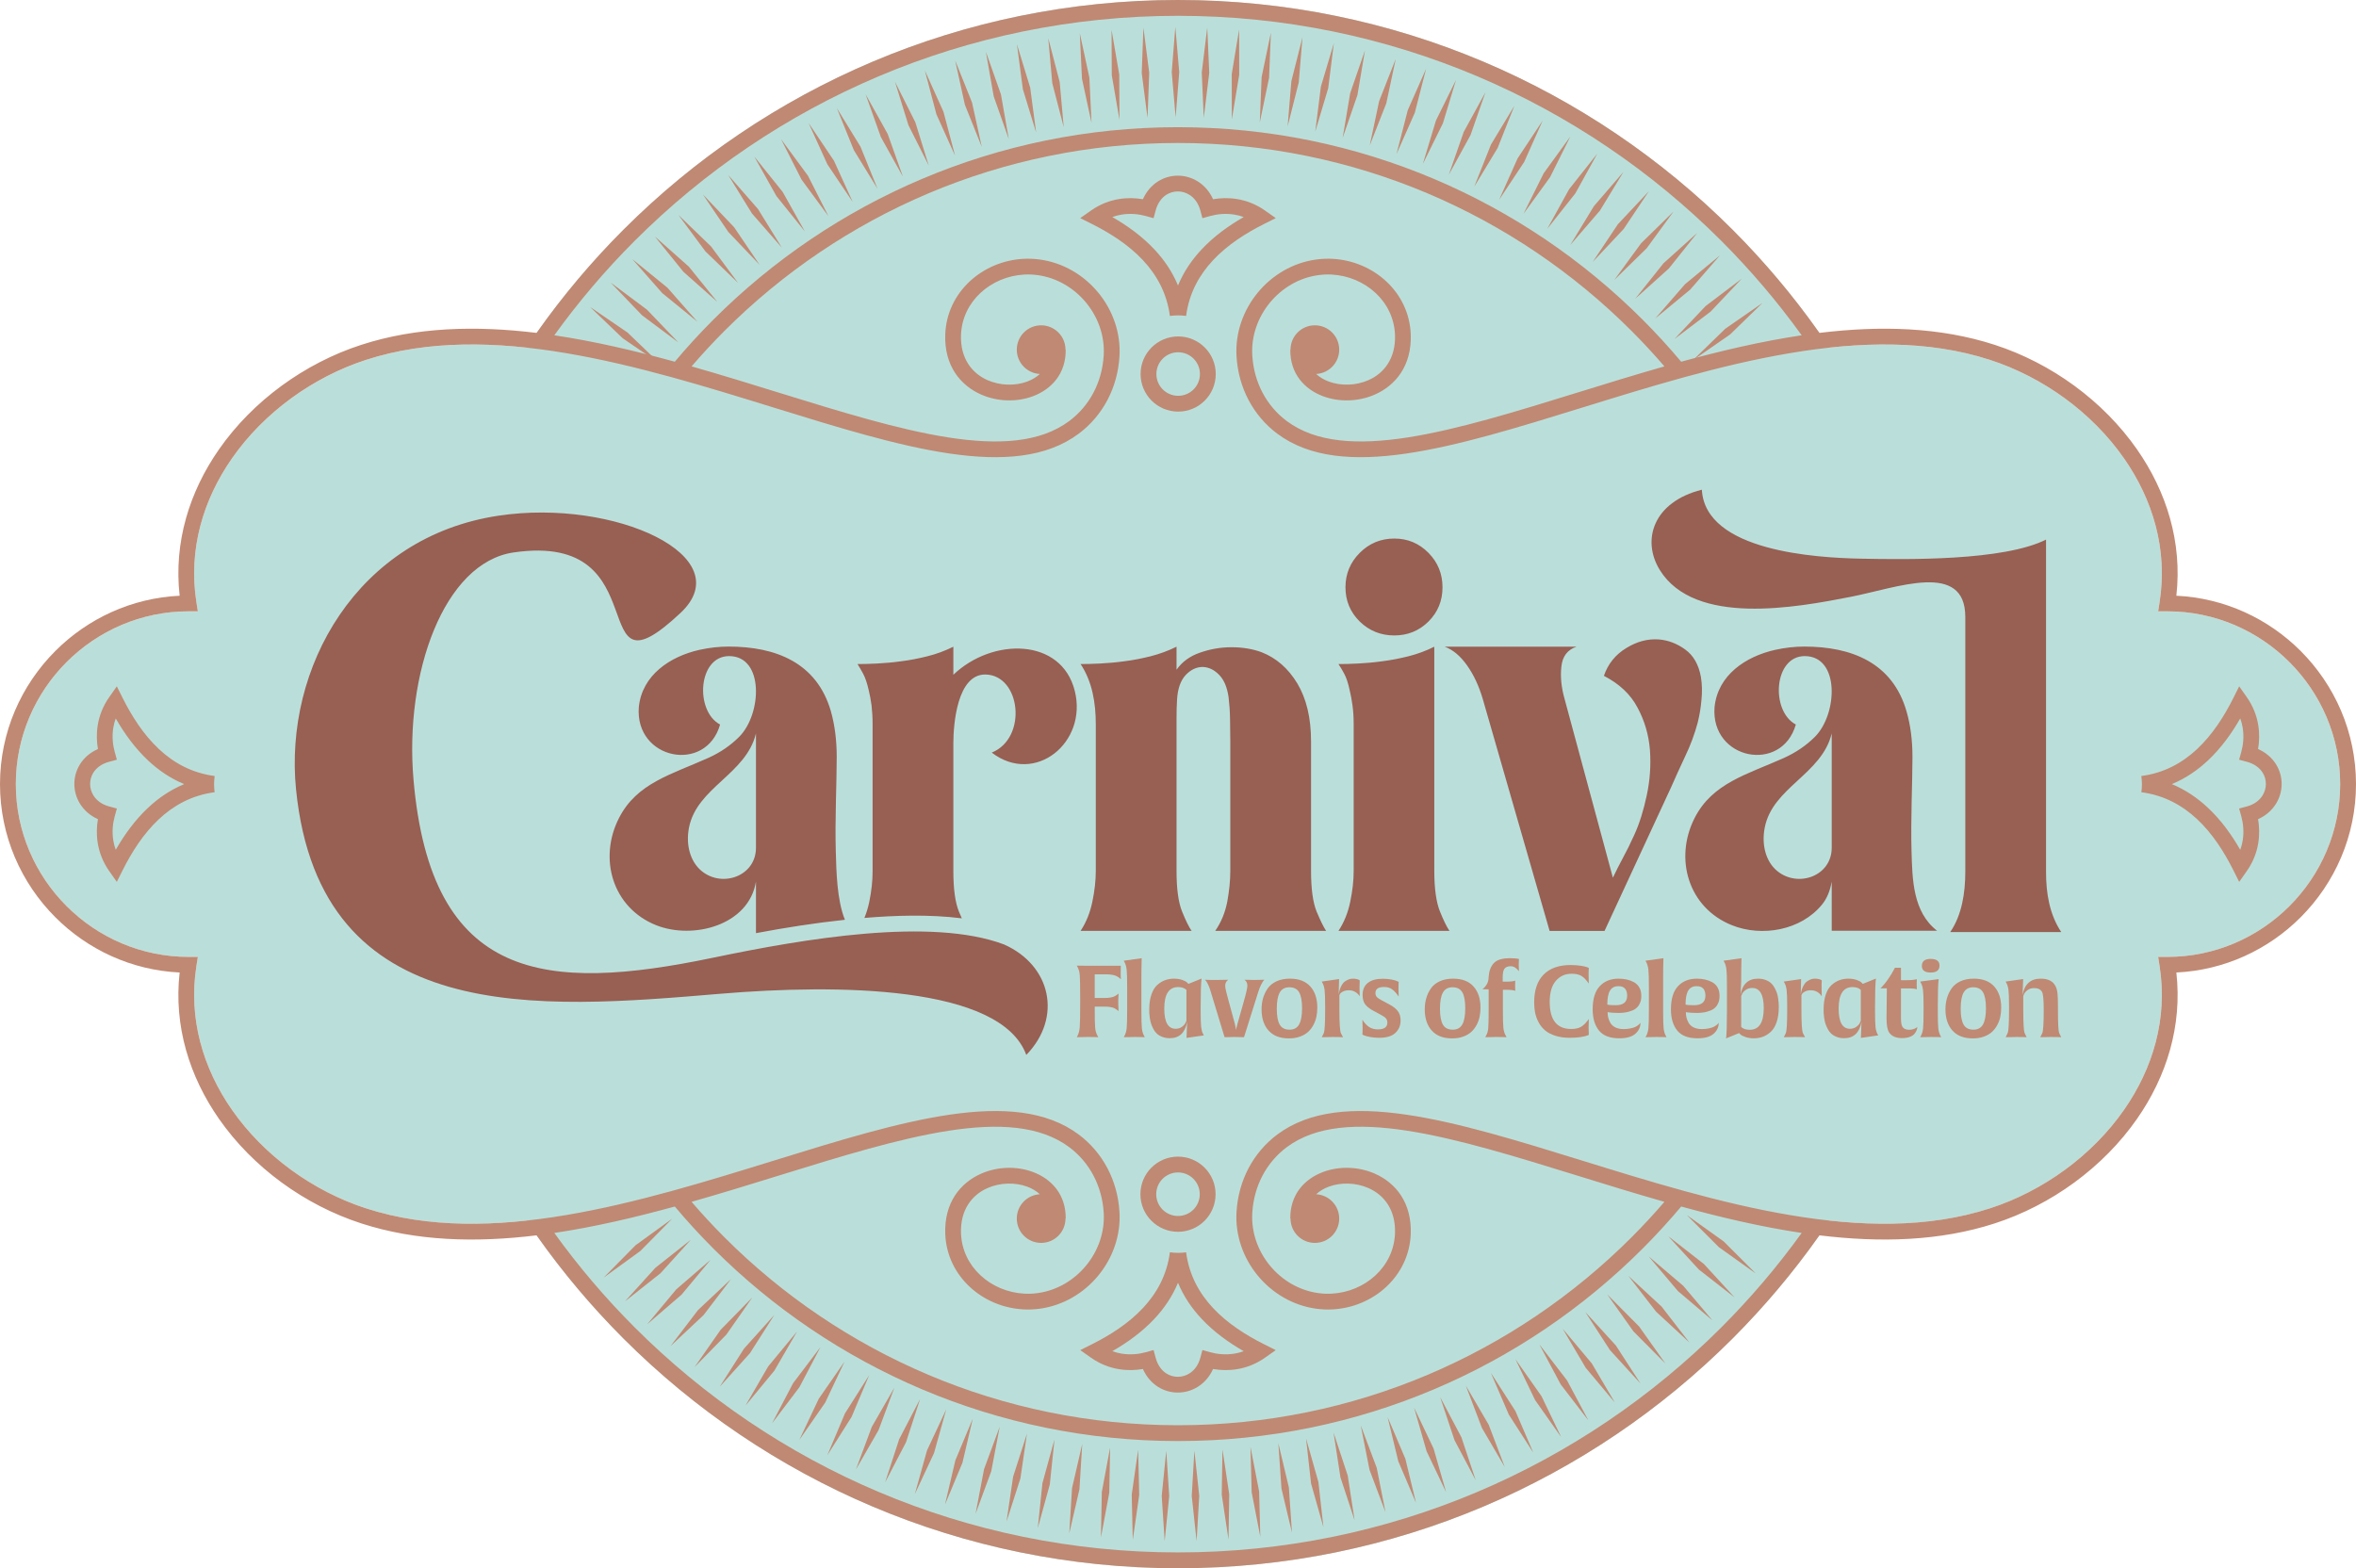 <?xml version="1.0" encoding="UTF-8"?>
<!DOCTYPE svg PUBLIC "-//W3C//DTD SVG 1.1//EN" "http://www.w3.org/Graphics/SVG/1.1/DTD/svg11.dtd">
<!-- Creator: CorelDRAW -->
<svg xmlns="http://www.w3.org/2000/svg" xml:space="preserve" width="127mm" height="84.544mm" version="1.1" style="shape-rendering:geometricPrecision; text-rendering:geometricPrecision; image-rendering:optimizeQuality; fill-rule:evenodd; clip-rule:evenodd"
viewBox="0 0 12700 8454.36"
 xmlns:xlink="http://www.w3.org/1999/xlink"
 xmlns:xodm="http://www.corel.com/coreldraw/odm/2003">
 <defs>
  <style type="text/css">
   <![CDATA[
    .fil4 {fill:none}
    .fil3 {fill:#C08973}
    .fil0 {fill:#BADFDA}
    .fil2 {fill:#C08973;fill-rule:nonzero}
    .fil1 {fill:#985F53;fill-rule:nonzero}
   ]]>
  </style>
 </defs>
 <g id="Layer_x0020_1">
  <g id="_2913645369920">
   <path class="fil0" d="M998.27 3295.87c-248.83,4.91 -474.57,108.7 -639.35,273.48 -168.85,168.85 -273.66,401.71 -273.66,657.83 0,256.12 104.81,488.98 273.66,657.83 167.66,167.66 398.44,272.18 652.42,273.65 1.81,0.01 3.61,0.01 5.42,0.01l49.71 0 -7.75 49.13c-44.65,283.33 36.04,552.12 191.54,775.22 172.24,247.12 435.85,438.07 723.03,531.26 269.84,87.57 563.2,98.65 864.53,66.05l0.06 -0.01c153.6,228.79 328.9,441.77 523.05,635.93 764.97,764.96 1821.78,1238.11 2989.07,1238.11 1167.3,0 2224.1,-473.15 2989.07,-1238.11 194.15,-194.16 369.45,-407.14 523.05,-635.93l0.06 0.01c286.29,30.98 565.38,22.52 823.95,-53.5 13.58,-4 27.11,-8.18 40.58,-12.55 287.18,-93.19 550.79,-284.14 723.03,-531.26 155.5,-223.1 236.19,-491.89 191.54,-775.22l-7.75 -49.13 49.71 0c256.11,0 488.99,-104.81 657.84,-273.66 168.85,-168.85 273.66,-401.71 273.66,-657.83 0,-256.12 -104.81,-488.98 -273.66,-657.83 -168.85,-168.85 -401.73,-273.66 -657.84,-273.66l-7.88 0 -41.83 0 7.75 -49.13c44.65,-283.33 -36.04,-552.12 -191.54,-775.22 -172.24,-247.12 -435.85,-438.07 -723.03,-531.26 -269.84,-87.57 -563.2,-98.65 -864.53,-66.05l-0.06 0.01c-153.6,-228.79 -328.9,-441.77 -523.05,-635.93 -764.97,-764.96 -1821.77,-1238.11 -2989.07,-1238.11 -1167.29,0 -2224.1,473.15 -2989.07,1238.11 -194.15,194.16 -369.45,407.14 -523.05,635.93l-0.06 -0.01c-301.33,-32.6 -594.69,-21.52 -864.53,66.05 -287.18,93.19 -550.79,284.14 -723.03,531.26 -155.5,223.1 -236.19,491.89 -191.54,775.22l7.75 49.13 -49.71 0c-6.17,0 -12.34,0.06 -18.49,0.18z"/>
   <path class="fil1" d="M5411.62 5091.27c254.76,112.75 316.13,394.63 120.61,595.87 -137.73,-376.07 -1020.48,-382.5 -1649.88,-329.69 -976.95,82.07 -2156.55,185.53 -2286.42,-1100.4 -66.37,-656.52 328.97,-1363.73 1092.54,-1477.18 626.56,-93.49 1304.48,220.5 979.79,524.5 -534.5,500.97 -100.61,-442.44 -899.87,-326.13 -376.07,54.96 -588.73,652.26 -539.48,1223.87 94.19,1091.82 712.18,1148.91 1613.48,961.23 495.96,-103.47 1176.04,-219.07 1569.23,-72.07zm-272.6 -1453.64c210.51,-201.23 582.31,-200.52 654.39,86.34 70.64,279.04 -214.81,511.67 -447.44,333.27 194.1,-78.49 157,-418.9 -34.98,-421.03 -151.27,-0.72 -171.97,268.32 -171.97,370.36l0 688.63c0,97.06 9.99,169.86 29.98,219.09 5.71,13.56 10.69,25.68 15.69,36.4 -175.55,-22.12 -362.51,-15.7 -525.22,-2.14 11.43,-27.12 19.98,-56.38 26.41,-87.07 12.12,-58.51 17.83,-113.47 17.83,-166.28l0 -791.39c0,-36.39 -2.13,-70.64 -5.71,-101.32 -4.27,-31.42 -9.27,-57.81 -14.98,-80.65 -8.57,-37.82 -18.55,-68.51 -30.69,-90.63 -12.12,-22.12 -22.12,-39.25 -29.97,-51.37 29.97,0 65.66,-0.73 105.61,-2.86 40.69,-2.14 83.5,-5.72 129.88,-12.14 46.39,-5.7 93.48,-14.97 142.02,-27.11 48.52,-12.14 94.9,-29.26 139.15,-51.39l0 151.29zm1662.01 -121.31c78.49,30.69 142.73,86.34 191.96,167.7 49.24,82.07 74.22,186.25 74.22,313.28l0 697.91c0,97.06 9.98,169.84 29.97,219.08 20.68,49.23 37.82,84.21 51.37,104.18l-598.01 0c32.11,-46.38 53.52,-98.46 64.95,-156.99 10.7,-58.52 16.41,-113.46 16.41,-166.27l0 -700.78c0,-38.53 -0.71,-78.49 -1.42,-119.87 -0.72,-41.4 -3.58,-79.94 -7.85,-116.32 -7.85,-54.25 -24.99,-94.21 -51.39,-120.61 -25.68,-26.4 -54.94,-40.67 -87.05,-42.1 -34.27,0 -64.95,14.27 -92.78,43.53 -27.11,29.26 -42.81,72.8 -46.39,131.3 -2.14,32.11 -2.85,67.09 -2.85,104.2l0 119.87 0 700.78c0,97.06 9.99,169.84 29.97,219.08 19.97,49.23 37.12,84.21 51.39,104.18l-598.73 0c30.68,-46.38 51.38,-98.46 63.52,-156.99 12.12,-58.52 18.55,-113.46 18.55,-166.27l0 -791.39c0,-112.76 -18.55,-229.07 -82.07,-324 30.68,0 65.66,-0.7 106.32,-2.84 39.97,-2.14 83.5,-5.71 129.89,-12.14 46.38,-5.7 93.47,-14.99 142.01,-27.11 47.81,-12.14 94.19,-29.26 139.15,-51.38l0 124.16c29.97,-42.81 72.07,-73.49 126.32,-92.05 54.94,-19.27 111.31,-29.26 169.84,-29.26 59.94,0 114.89,9.29 162.7,27.12zm-2726.01 1054.01l0 -616.57c-52.81,220.51 -318.28,290.44 -361.08,508.1 -17.85,91.34 5.71,182.69 68.5,234.06 111.32,91.34 292.58,27.12 292.58,-125.59zm435.31 -489.54c0,137.72 -9.99,335.4 -5.01,509.53 2.87,103.46 5.72,261.89 49.26,368.22 -160.57,17.12 -320.42,42.09 -479.56,72.07l0 -278.31c-37.82,236.21 -338.96,314.71 -538.06,235.5 -235.49,-94.21 -311.85,-358.95 -200.54,-577.32 96.35,-189.83 284.04,-235.5 481.7,-324.69 64.94,-29.26 119.89,-67.08 166.27,-113.47 122.74,-122.74 135.59,-435.3 -54.23,-435.3 -168.41,0 -185.54,296.15 -48.52,368.93 -75.65,265.47 -460.3,189.83 -438.17,-94.19 17.85,-172.7 168.41,-272.61 326.13,-308.29 54.94,-12.13 107.03,-17.84 157.71,-17.84 254.04,0 475.97,86.34 551.62,348.96 20.7,73.5 31.4,155.56 31.4,246.2zm6518.86 -1171.76l0 1791.88c0,112.76 17.84,227.65 82.07,324l-598.73 0c63.52,-92.06 81.36,-214.09 81.36,-324l0 -1375.12c0,-303.29 -368.22,-157 -616.57,-108.48 -295.43,57.81 -842.07,159.85 -1030.45,-144.86 -99.19,-161.28 -34.97,-366.8 226.92,-432.45 18.56,332.54 617.28,366.8 857.05,371.79 250.48,4.99 768.57,12.13 998.35,-102.76zm-2676.05 2109.45l-359.66 -1248.11c-20.7,-70.65 -48.52,-131.3 -84.92,-182.69 -36.4,-51.38 -76.36,-84.91 -120.61,-101.33l710.05 0c-48.52,16.42 -75.64,52.08 -81.36,107.04 -6.42,55.66 0,114.9 17.86,176.98l259.75 961.22c16.41,-34.24 34.25,-69.93 54.23,-107.02 20.69,-37.82 40.68,-78.51 60.66,-122.76 28.54,-62.08 50.66,-134.15 67.8,-214.79 17.12,-79.92 22.82,-161.28 17.12,-242.62 -6.42,-82.07 -28.55,-158.43 -67.08,-229.8 -37.82,-72.07 -98.48,-128.44 -181.26,-171.26 22.12,-64.22 62.08,-114.18 119.89,-149.14 57.08,-35.68 116.32,-51.38 176.26,-47.11 50.67,4.29 97.77,22.13 142.02,54.24 44.94,32.12 72.78,82.07 84.91,148.43 6.43,39.96 7.14,81.36 2.85,123.46 -3.56,42.82 -10.7,84.21 -20.69,124.16 -16.42,60.66 -38.54,120.61 -67.07,179.84 -27.84,59.23 -52.81,114.18 -74.94,164.84l-359.66 776.42 -296.15 0zm-621.56 -323.27c0,97.06 10.7,169.84 30.69,219.09 19.98,49.23 37.1,84.2 51.38,104.17l-598.74 0c30.69,-46.38 51.39,-98.48 63.53,-156.99 12.12,-58.51 18.54,-113.46 18.54,-166.27l0 -791.41c0,-36.38 -2.13,-70.64 -6.42,-101.33 -4.27,-31.39 -9.27,-57.79 -14.99,-80.63 -7.84,-37.82 -17.83,-68.51 -29.97,-90.63 -12.12,-22.12 -22.11,-39.24 -30.69,-51.38 30.69,0 65.66,-0.71 105.63,-2.85 40.68,-2.15 84.2,-5.71 130.58,-12.14 45.68,-5.71 93.5,-14.99 142.02,-27.11 47.81,-12.14 94.19,-29.26 138.44,-51.38l0 1208.86zm44.24 -1529.28c0,72.8 -24.97,134.17 -75.64,184.83 -50.68,49.96 -112.05,74.93 -184.11,74.93 -72.78,0 -134.88,-24.97 -186.25,-74.93 -51.38,-50.66 -77.07,-112.03 -77.07,-184.83 0,-72.06 25.69,-134.15 77.07,-185.53 51.37,-51.39 113.47,-77.07 186.25,-77.07 72.06,0 133.43,25.68 184.11,77.07 50.67,51.38 75.64,113.47 75.64,185.53zm2098.03 1404.4l0 -616.57c-52.81,220.51 -318.99,290.44 -361.08,508.1 -17.85,91.34 4.98,182.69 67.79,234.06 112.03,91.34 293.29,27.12 293.29,-125.59zm435.31 -489.54c0,137.72 -9.99,335.4 -5,509.53 4.28,151.27 7.13,326.11 137.72,427.45l-568.03 0 0 -265.47c-8.56,49.95 -25.68,92.06 -52.81,124.88 -113.46,138.44 -323.26,175.55 -485.25,110.62 -235.49,-94.21 -311.85,-358.95 -201.25,-577.32 96.34,-189.83 284.02,-235.5 482.4,-324.69 64.24,-29.26 119.9,-67.08 166.28,-113.47 122.74,-122.74 135.59,-435.3 -54.95,-435.3 -167.7,0 -184.82,296.15 -47.8,368.93 -76.36,265.47 -460.28,189.83 -438.17,-94.19 17.85,-172.7 167.7,-272.61 326.12,-308.29 54.24,-12.13 107.05,-17.84 157,-17.84 254.76,0 475.98,86.34 551.63,348.96 21.41,73.5 32.11,155.56 32.11,246.2z"/>
   <g>
    <path class="fil2" d="M6041.06 5240.26l0 13.78c0,4.51 0.08,8.2 0.27,11.08 0.19,2.88 0.36,5.32 0.54,7.3 0.17,1.99 0.28,3.7 0.28,5.14l0 1.61c-5.41,-5.4 -11.73,-10.27 -18.93,-14.59 -13.68,-7.93 -33.5,-11.9 -59.43,-11.9l-62.69 0 0 127.54 49.73 0c27.72,0 47.53,-3.42 59.43,-10.26 8.64,-5.05 15.13,-9.73 19.45,-14.05l0 1.09c0,0.72 -0.09,1.69 -0.26,2.96 -0.2,1.27 -0.27,2.9 -0.27,4.87 0,1.98 -0.1,4.32 -0.27,7.02 -0.2,2.7 -0.37,5.58 -0.54,8.64 -0.19,3.08 -0.29,6.68 -0.29,10.82l0 12.69c0,5.78 0.1,11.27 0.29,16.49 0.17,5.22 0.34,9.64 0.54,13.23 0.17,3.61 0.27,6.76 0.27,9.46l0 6.21 0.53 2.17c-4.68,-4.69 -11.17,-9.53 -19.45,-14.59 -11.9,-6.84 -31.71,-10.26 -59.43,-10.26l-49.73 0c0,60.88 0.81,99.16 2.42,114.83 1.63,15.67 5.49,29.09 11.63,40.26l5.4 9.73c-11.17,-0.73 -30.62,-1.09 -58.36,-1.09l-57.83 1.09 4.86 -9.19c5.78,-11.16 9.46,-25.94 11.09,-44.31 1.62,-18.39 2.43,-65.74 2.43,-142.13 0,-74.93 -0.72,-120.95 -2.16,-138.08 -1.45,-17.1 -5.24,-31.43 -11.36,-42.96l-4.86 -9.18c7.93,0.35 21.62,0.54 41.08,0.54l196.16 0c-0.37,6.85 -0.54,18.2 -0.54,34.04z"/>
    <path class="fil2" d="M6171.03 5591.52c-10.82,-0.72 -29.73,-1.07 -56.76,-1.07l-56.73 1.07 4.86 -9.19c5.41,-10.06 9,-22.69 10.81,-37.82 1.8,-15.13 2.71,-48.46 2.71,-99.97l0 -124.85c0,-45.73 -0.91,-76.45 -2.71,-92.13 -1.81,-15.67 -5.4,-28.72 -10.81,-39.18l-4.86 -9.18 96.74 -13.52c-1.09,37.84 -1.63,74.22 -1.63,109.17l0 169.69c0,51.15 0.9,84.38 2.71,99.7 1.79,15.32 5.39,28.03 10.81,38.09l4.86 9.19z"/>
    <path class="fil2" d="M6395.45 5502.9l0 -166.45c-10.46,-10.09 -25.39,-15.12 -44.85,-15.12 -49.72,0 -74.58,38.73 -74.58,116.18 0,72.41 20.35,108.62 61.07,108.62 13.33,0 24.86,-3.59 34.59,-10.81 9.73,-7.2 16.02,-14.42 18.92,-21.62l4.85 -10.8zm89.17 69.71l4.87 9.19 -93.5 13.5 3.25 -86.45c-10.81,58.72 -41.97,88.08 -93.5,88.08 -14.76,0 -28.18,-2.34 -40.24,-7.03 -12.09,-4.66 -21.89,-10.54 -29.47,-17.56 -7.56,-7.03 -14.04,-15.76 -19.45,-26.21 -5.39,-10.45 -9.44,-20.08 -12.15,-28.91 -2.71,-8.83 -4.87,-18.84 -6.49,-29.99 -1.63,-11.16 -2.53,-19.74 -2.7,-25.67 -0.2,-5.95 -0.27,-12.33 -0.27,-19.18 0,-30.99 3.86,-57.84 11.61,-80.53 7.76,-22.68 18.29,-39.98 31.62,-51.88 13.32,-11.89 27.47,-20.53 42.43,-25.94 14.94,-5.39 30.87,-8.1 47.82,-8.1 16.93,0 31.88,2.34 44.85,7.03 12.98,4.68 21.62,9.36 25.94,14.03l7.03 7.05 70.78 -28.65c-3.24,24.5 -4.86,75.47 -4.86,152.94l0 19.98c0,43.97 0.9,73.49 2.71,88.63 1.8,15.14 5.03,27.02 9.72,35.67z"/>
    <path class="fil2" d="M6815.69 5281.88c-6.13,5.77 -12.17,14.97 -18.11,27.58 -5.95,12.61 -10.7,24.59 -14.26,35.92 -3.58,11.33 -10,31.76 -19.29,61.28l-58.17 184.87c-12.62,-0.73 -30.09,-1.1 -52.42,-1.1l-52.42 1.1 -56.18 -184.94c-9.74,-31.99 -16.41,-53.94 -20.01,-65.81 -3.62,-11.89 -7.94,-23.33 -12.97,-34.33 -5.07,-10.98 -10.64,-19.16 -16.76,-24.57 11.52,0.71 31.77,1.07 60.75,1.07l65.14 -1.07c-11.03,7.51 -16.55,18.27 -16.55,32.25 0,11.82 6.61,40.84 19.85,87.05l32.21 117.88c2.96,12.47 5.25,23.66 6.92,33.55 0,-4.65 2.31,-15.4 6.93,-32.2l32.6 -115.23c14.02,-48.66 21.03,-78.95 21.03,-90.86 0,-14.42 -5.23,-25.23 -15.64,-32.44 11.85,0.72 30.01,1.07 54.44,1.07l52.91 -1.07z"/>
    <path class="fil2" d="M7018.75 5435.35c0,-38.91 -5.22,-67.46 -15.67,-85.66 -10.45,-18.18 -28.1,-27.3 -52.96,-27.3 -23.77,0 -40.97,9.39 -51.61,28.11 -10.62,18.73 -15.94,47.92 -15.94,87.54 0,38.91 5.21,67.48 15.67,85.66 10.45,18.19 28.11,27.29 52.97,27.29 23.77,0 40.97,-9.36 51.6,-28.09 10.63,-18.74 15.94,-47.92 15.94,-87.55zm82.15 -3.24c0,16.93 -1.54,33.06 -4.6,48.36 -3.06,15.32 -8.47,30.26 -16.21,44.85 -7.75,14.6 -17.29,27.12 -28.64,37.55 -11.35,10.46 -25.86,18.93 -43.51,25.42 -17.64,6.47 -37.64,9.71 -59.97,9.71 -47.92,0 -84.5,-14.03 -109.7,-42.14 -25.23,-28.1 -37.84,-66.27 -37.84,-114.57 0,-21.26 2.7,-41.25 8.11,-59.98 5.4,-18.72 13.69,-36.21 24.85,-52.42 11.18,-16.22 27.03,-29.08 47.56,-38.64 20.54,-9.54 44.67,-14.32 72.41,-14.32 47.92,0 84.48,13.95 109.7,41.89 25.23,27.91 37.84,66.02 37.84,114.29z"/>
    <path class="fil2" d="M7329.65 5371.03c-14.41,-21.61 -34.05,-32.41 -58.9,-32.41 -12.62,0 -23.15,2.24 -31.62,6.75 -8.46,4.51 -13.78,8.92 -15.93,13.24l-3.25 6.49 0 79.44c0,37.46 0.72,65.83 2.16,85.11 1.44,19.28 2.88,31.16 4.33,35.67 1.43,4.5 4.13,10 8.1,16.47l5.4 9.74c-11.88,-0.73 -31.16,-1.1 -57.82,-1.1l-57.28 1.1 4.86 -9.2c3.6,-6.83 6.13,-12.51 7.57,-17.01 1.44,-4.51 2.78,-16.39 4.05,-35.67 1.26,-19.28 1.9,-47.65 1.9,-85.11l0 -19.46c0,-43.24 -1,-72.5 -2.98,-87.82 -1.98,-15.3 -5.5,-27.45 -10.54,-36.48l-4.86 -9.17 93.5 -13.52 -2.17 83.23c2.88,-18.01 7.47,-33.16 13.77,-45.4 6.31,-12.26 13.52,-20.99 21.62,-26.21 8.12,-5.21 15.32,-8.83 21.62,-10.81 6.31,-1.98 12.7,-2.98 19.19,-2.98 8.28,0 15.57,0.83 21.89,2.44 6.3,1.61 10.35,3.15 12.15,4.61l3.24 2.69c-0.72,8.64 -1.09,22.34 -1.09,41.06l1.09 44.31z"/>
    <path class="fil2" d="M7549.86 5501.28c0,27.02 -9.28,49.36 -27.84,67.01 -18.56,17.64 -47.65,26.47 -87.26,26.47 -17.66,0 -34.05,-1.44 -49.18,-4.32 -15.13,-2.88 -25.94,-5.76 -32.43,-8.64l-9.18 -4.33c0.72,-6.84 1.08,-19.09 1.08,-36.73l-1.08 -43.26c11.52,18.03 23.77,31.18 36.75,39.46 12.96,8.29 28.63,12.44 47.02,12.44 33.85,0 50.8,-12.06 50.8,-36.21 0,-9.01 -2.27,-16.4 -6.76,-22.16 -4.51,-5.76 -11.98,-11.36 -22.44,-16.76l-44.31 -24.32c-18.72,-9.36 -33.41,-20.35 -44.04,-32.95 -10.63,-12.61 -15.94,-30.27 -15.94,-52.97 0,-28.81 9.46,-50.61 28.37,-65.39 18.91,-14.76 45.47,-22.15 79.7,-22.15 18.02,0 34.23,1.44 48.65,4.32 14.4,2.89 24.32,5.77 29.72,8.65l8.1 3.77c-0.73,7.22 -1.08,20 -1.08,38.38l1.08 41.06c-11.54,-17.28 -23.15,-30.25 -34.85,-38.89 -11.71,-8.66 -26.39,-12.98 -44.04,-12.98 -31,0 -46.48,10.82 -46.48,32.49 0,9.38 2.79,16.87 8.36,22.46 5.57,5.59 15.36,12.02 29.39,19.22l37.12 19.75c20.26,10.76 35.45,22.68 45.58,35.78 10.13,13.08 15.19,30.01 15.19,50.8z"/>
    <path class="fil2" d="M7898.42 5435.35c0,-38.91 -5.22,-67.46 -15.66,-85.66 -10.47,-18.18 -28.11,-27.3 -52.97,-27.3 -23.77,0 -40.97,9.39 -51.61,28.11 -10.62,18.73 -15.93,47.92 -15.93,87.54 0,38.91 5.2,67.48 15.66,85.66 10.45,18.19 28.11,27.29 52.97,27.29 23.77,0 40.97,-9.36 51.61,-28.09 10.61,-18.74 15.93,-47.92 15.93,-87.55zm82.15 -3.24c0,16.93 -1.53,33.06 -4.6,48.36 -3.06,15.32 -8.47,30.26 -16.21,44.85 -7.76,14.6 -17.3,27.12 -28.64,37.55 -11.35,10.46 -25.86,18.93 -43.51,25.42 -17.64,6.47 -37.65,9.71 -59.97,9.71 -47.92,0 -84.49,-14.03 -109.71,-42.14 -25.22,-28.1 -37.83,-66.27 -37.83,-114.57 0,-21.26 2.7,-41.25 8.12,-59.98 5.39,-18.72 13.68,-36.21 24.84,-52.42 11.17,-16.22 27.03,-29.08 47.56,-38.64 20.54,-9.54 44.67,-14.32 72.41,-14.32 47.92,0 84.48,13.95 109.7,41.89 25.23,27.91 37.84,66.02 37.84,114.29z"/>
    <path class="fil2" d="M8187.81 5235.94c-13.69,-18.01 -28.65,-27.04 -44.85,-27.04 -15.86,0 -27.21,4.88 -34.06,14.61 -5.76,8.29 -8.64,24.13 -8.64,47.56l0 21.06 16.22 0c12.23,0 22.6,-0.43 31.07,-1.34 8.46,-0.91 13.96,-1.89 16.49,-2.98l3.76 -1.61c-0.35,5.41 -0.52,14.78 -0.52,28.09l0.52 27.56c-7.55,-3.95 -24.67,-5.95 -51.32,-5.95l-15.14 0 0 106.47c0,50.44 0.9,83.58 2.7,99.43 1.8,15.86 5.76,29.19 11.89,39.99l5.41 9.74c-10.81,-0.73 -30.08,-1.1 -57.82,-1.1l-57.29 1.1 4.87 -9.2c5.76,-9.73 9.45,-22.06 11.08,-37.01 1.61,-14.96 2.42,-48.54 2.42,-100.78l0 -111.33 -33.5 0c20.89,-16.93 31.89,-36.76 32.96,-59.44l0.54 -8.11c2.17,-31.34 11.44,-55.84 27.84,-73.5 16.39,-17.64 45.65,-26.47 87.81,-26.47 10.08,0 19.1,0.36 27.03,1.07 7.91,0.73 13.33,1.46 16.21,2.17l4.32 1.08c-0.73,10.09 -1.08,20.36 -1.08,30.79l1.08 35.14z"/>
    <path class="fil2" d="M8564.47 5579.1c-23.78,10.46 -57.83,15.66 -102.14,15.66 -29.54,0 -55.75,-3.68 -78.63,-11.07 -22.89,-7.38 -41.34,-17.11 -55.39,-29.18 -14.06,-12.08 -25.59,-26.56 -34.6,-43.51 -9,-16.93 -15.2,-34.04 -18.62,-51.33 -3.44,-17.3 -5.15,-35.85 -5.15,-55.66 0,-65.93 17.03,-116 51.07,-150.23 34.04,-34.23 82.42,-51.34 145.11,-51.34 20.88,0 39.53,1.35 55.92,4.05 16.4,2.69 27.65,5.32 33.77,7.83l8.66 3.79c-0.73,7.93 -1.08,21.6 -1.08,41.06l1.08 43.24c-12.98,-18.72 -25.86,-32.24 -38.65,-40.53 -12.78,-8.29 -30.89,-12.44 -54.31,-12.44 -34.58,0 -62.87,12.79 -84.84,38.38 -21.98,25.59 -32.96,63.41 -32.96,113.48 0,97.28 38.55,145.91 115.65,145.91 23.4,0 41.87,-4.32 55.39,-12.98 13.51,-8.64 26.74,-22.33 39.72,-41.06 -0.73,11.53 -1.08,27.22 -1.08,47.01l1.08 38.92z"/>
    <path class="fil2" d="M8771.17 5367.79c0,-34.22 -15.67,-51.33 -47.02,-51.33 -20.89,0 -36.13,8.02 -45.65,24.04 -9.56,16.04 -14.33,41.17 -14.33,75.39 8.28,2.16 23.6,3.24 45.93,3.24 40.72,0 61.07,-17.1 61.07,-51.34zm76.2 -0.53c0,8.64 -0.63,16.66 -1.9,24.05 -1.27,7.37 -4.4,15.59 -9.45,24.58 -5.05,9 -11.8,16.58 -20.27,22.71 -8.47,6.12 -20.62,11.33 -36.46,15.67 -15.88,4.32 -34.59,6.48 -56.21,6.48 -10.81,0 -21.01,-0.36 -30.55,-1.09 -9.54,-0.71 -16.3,-1.42 -20.26,-2.15l-6.48 -1.08c0,10.08 1.09,19.72 3.24,28.9 2.17,9.2 6.03,18.83 11.62,28.93 5.58,10.06 14.51,18.18 26.74,24.3 12.25,6.13 27.03,9.18 44.33,9.18 13.32,0 25.57,-1.15 36.74,-3.49 11.16,-2.36 19.8,-4.95 25.94,-7.85 6.13,-2.88 11.53,-6.21 16.21,-9.99 4.68,-3.78 7.75,-6.57 9.19,-8.39 1.43,-1.8 2.52,-3.41 3.25,-4.85 0,23.77 -9.29,43.77 -27.84,59.98 -18.55,16.2 -47.29,24.32 -86.18,24.32 -50.8,0 -87.47,-14.06 -109.99,-42.16 -22.51,-28.09 -33.77,-66.09 -33.77,-114.02 0,-56.2 12.7,-97.8 38.11,-124.83 25.38,-27.02 59.17,-40.53 101.33,-40.53 15.84,0 30.7,1.54 44.58,4.59 13.86,3.07 26.82,7.93 38.89,14.59 12.08,6.68 21.62,16.13 28.65,28.37 7.03,12.25 10.54,26.84 10.54,43.78z"/>
    <path class="fil2" d="M8983.44 5591.52c-10.81,-0.72 -29.72,-1.07 -56.75,-1.07l-56.73 1.07 4.85 -9.19c5.42,-10.06 9.01,-22.69 10.81,-37.82 1.81,-15.13 2.71,-48.46 2.71,-99.97l0 -124.85c0,-45.73 -0.9,-76.45 -2.71,-92.13 -1.8,-15.67 -5.39,-28.72 -10.81,-39.18l-4.85 -9.18 96.74 -13.52c-1.1,37.84 -1.63,74.22 -1.63,109.17l0 169.69c0,51.15 0.9,84.38 2.7,99.7 1.79,15.32 5.4,28.03 10.81,38.09l4.86 9.19z"/>
    <path class="fil2" d="M9193.01 5367.79c0,-34.22 -15.67,-51.33 -47.02,-51.33 -20.89,0 -36.13,8.02 -45.66,24.04 -9.56,16.04 -14.32,41.17 -14.32,75.39 8.28,2.16 23.6,3.24 45.93,3.24 40.71,0 61.07,-17.1 61.07,-51.34zm76.19 -0.53c0,8.64 -0.63,16.66 -1.89,24.05 -1.27,7.37 -4.42,15.59 -9.45,24.58 -5.05,9 -11.81,16.58 -20.28,22.71 -8.46,6.12 -20.61,11.33 -36.46,15.67 -15.87,4.32 -34.59,6.48 -56.21,6.48 -10.81,0 -21,-0.36 -30.54,-1.09 -9.54,-0.71 -16.3,-1.42 -20.25,-2.15l-6.5 -1.08c0,10.08 1.08,19.72 3.25,28.9 2.17,9.2 6.03,18.83 11.62,28.93 5.58,10.06 14.51,18.18 26.74,24.3 12.25,6.13 27.03,9.18 44.33,9.18 13.32,0 25.57,-1.15 36.74,-3.49 11.16,-2.36 19.8,-4.95 25.94,-7.85 6.13,-2.88 11.52,-6.21 16.21,-9.99 4.68,-3.78 7.75,-6.57 9.19,-8.39 1.42,-1.8 2.51,-3.41 3.25,-4.85 0,23.77 -9.3,43.77 -27.84,59.98 -18.57,16.2 -47.29,24.32 -86.19,24.32 -50.8,0 -87.46,-14.06 -109.98,-42.16 -22.52,-28.09 -33.77,-66.09 -33.77,-114.02 0,-56.2 12.71,-97.8 38.1,-124.83 25.39,-27.02 59.17,-40.53 101.33,-40.53 15.84,0 30.7,1.54 44.57,4.59 13.87,3.07 26.83,7.93 38.91,14.59 12.08,6.68 21.62,16.13 28.64,28.37 7.03,12.25 10.54,26.84 10.54,43.78z"/>
    <path class="fil2" d="M9507.47 5434.81c0,-72.42 -20.72,-108.62 -62.15,-108.62 -13.69,0 -25.49,3.6 -35.4,10.8 -9.91,7.22 -16.3,14.42 -19.18,21.62l-4.86 10.81 0 166.97c10.45,10.1 25.75,15.15 45.93,15.15 50.43,0 75.66,-38.92 75.66,-116.73zm81.05 -4.86c0,30.97 -3.87,57.83 -11.61,80.51 -7.76,22.7 -18.37,40.18 -31.89,52.42 -13.5,12.25 -27.74,21.08 -42.68,26.48 -14.95,5.39 -31.08,8.12 -48.36,8.12 -16.95,0 -32.08,-2.36 -45.4,-7.05 -13.34,-4.66 -22.35,-9.36 -27.02,-14.05l-7.03 -7.01 -70.26 28.63c3.24,-21.96 4.88,-71.69 4.88,-149.14l0 -136.17c0,-43.24 -1,-72.51 -2.98,-87.83 -1.98,-15.31 -5.51,-27.48 -10.54,-36.48l-4.86 -9.18 96.73 -13.51c-1.08,37.84 -1.62,74.22 -1.62,109.16l0 17.28 -3.78 71.34c10.44,-58.36 41.95,-87.55 94.57,-87.55 14.77,0 28.17,2.27 40.26,6.76 12.06,4.51 21.89,10.2 29.45,17.03 7.57,6.84 14.13,15.4 19.72,25.67 5.58,10.26 9.81,19.81 12.69,28.63 2.9,8.84 5.05,18.73 6.51,29.72 1.42,10.99 2.32,19.65 2.69,25.95 0.35,6.3 0.53,13.07 0.53,20.27z"/>
    <path class="fil2" d="M9820.2 5371.03c-14.42,-21.61 -34.06,-32.41 -58.9,-32.41 -12.63,0 -23.15,2.24 -31.62,6.75 -8.47,4.51 -13.78,8.92 -15.94,13.24l-3.24 6.49 0 79.44c0,37.46 0.71,65.83 2.15,85.11 1.44,19.28 2.88,31.16 4.34,35.67 1.42,4.5 4.13,10 8.1,16.47l5.4 9.74c-11.89,-0.73 -31.16,-1.1 -57.83,-1.1l-57.27 1.1 4.86 -9.2c3.61,-6.83 6.12,-12.51 7.56,-17.01 1.44,-4.51 2.79,-16.39 4.05,-35.67 1.27,-19.28 1.9,-47.65 1.9,-85.11l0 -19.46c0,-43.24 -1,-72.5 -2.97,-87.82 -1.98,-15.3 -5.51,-27.45 -10.54,-36.48l-4.86 -9.17 93.5 -13.52 -2.17 83.23c2.88,-18.01 7.47,-33.16 13.77,-45.4 6.31,-12.26 13.51,-20.99 21.61,-26.21 8.12,-5.21 15.32,-8.83 21.62,-10.81 6.31,-1.98 12.71,-2.98 19.2,-2.98 8.27,0 15.57,0.83 21.88,2.44 6.3,1.61 10.35,3.15 12.16,4.61l3.24 2.69c-0.73,8.64 -1.08,22.34 -1.08,41.06l1.08 44.31z"/>
    <path class="fil2" d="M10030.63 5502.9l0 -166.45c-10.46,-10.09 -25.4,-15.12 -44.85,-15.12 -49.72,0 -74.58,38.73 -74.58,116.18 0,72.41 20.35,108.62 61.07,108.62 13.32,0 24.86,-3.59 34.59,-10.81 9.72,-7.2 16.02,-14.42 18.91,-21.62l4.86 -10.8zm89.16 69.71l4.88 9.19 -93.5 13.5 3.24 -86.45c-10.81,58.72 -41.97,88.08 -93.49,88.08 -14.77,0 -28.19,-2.34 -40.25,-7.03 -12.09,-4.66 -21.88,-10.54 -29.46,-17.56 -7.57,-7.03 -14.04,-15.76 -19.45,-26.21 -5.4,-10.45 -9.45,-20.08 -12.15,-28.91 -2.71,-8.83 -4.88,-18.84 -6.5,-29.99 -1.62,-11.16 -2.53,-19.74 -2.7,-25.67 -0.19,-5.95 -0.27,-12.33 -0.27,-19.18 0,-30.99 3.86,-57.84 11.61,-80.53 7.76,-22.68 18.3,-39.98 31.63,-51.88 13.32,-11.89 27.47,-20.53 42.42,-25.94 14.94,-5.39 30.88,-8.1 47.83,-8.1 16.93,0 31.87,2.34 44.85,7.03 12.97,4.68 21.61,9.36 25.93,14.03l7.03 7.05 70.79 -28.65c-3.25,24.5 -4.86,75.47 -4.86,152.94l0 19.98c0,43.97 0.9,73.49 2.7,88.63 1.81,15.14 5.04,27.02 9.72,35.67z"/>
    <path class="fil2" d="M10335.26 5535.87c0,5.77 -1.17,11.71 -3.51,17.83 -2.35,6.13 -6.22,12.61 -11.62,19.45 -5.41,6.85 -13.88,12.42 -25.4,16.74 -11.54,4.32 -25.4,6.49 -41.62,6.49 -32.77,0 -56.02,-10.06 -69.71,-30.25 -9.37,-13.7 -14.04,-39.46 -14.04,-77.3l1.62 -160.48 -35.13 0c0.73,-0.35 2.78,-2.25 6.22,-5.68 3.42,-3.42 8.64,-9.28 15.66,-17.57 7.03,-8.28 13.96,-17.45 20.81,-27.55 6.84,-9.73 13.23,-19.64 19.18,-29.72 5.95,-10.09 10.18,-17.83 12.71,-23.23l4.32 -7.57 32.43 0 0 66.99 32.43 0c12.95,0 23.84,-0.53 32.69,-1.6 8.81,-1.09 14.49,-1.97 17.01,-2.72l3.25 -1.61c-0.37,5.4 -0.54,14.78 -0.54,28.1l0.54 27.56c-5.42,-3.6 -23.06,-5.4 -52.95,-5.4l-32.43 0 0 161.04c0,20.17 2.15,34.58 6.49,43.23 6.47,12.61 18.91,18.91 37.28,18.91 9,0 17.2,-1.36 24.59,-4.05 7.38,-2.7 12.5,-5.31 15.4,-7.83l4.32 -3.78z"/>
    <path class="fil2" d="M10454.91 5205.13c0,25.23 -15.86,37.84 -47.56,37.84 -31.71,0 -47.55,-11.9 -47.55,-35.67 0,-25.21 15.84,-37.84 47.55,-37.84 31.7,0 47.56,11.9 47.56,35.67zm9.17 386.39c-10.8,-0.71 -29.53,-1.08 -56.19,-1.08l-57.29 1.08 4.88 -9.18c5.39,-10.08 8.98,-22.61 10.79,-37.55 1.8,-14.96 2.7,-48.38 2.7,-100.25l0 -19.45c0,-43.24 -0.97,-72.52 -2.97,-87.83 -1.98,-15.31 -5.49,-27.46 -10.52,-36.48l-4.88 -9.18 99.99 -13.5c-3.25,20.16 -4.88,68.98 -4.88,146.43l0 20.01c0,49.01 0.81,81.42 2.44,97.26 1.61,15.86 5.32,29.37 11.08,40.54l4.85 9.18z"/>
    <path class="fil2" d="M10705.26 5435.35c0,-38.91 -5.22,-67.46 -15.66,-85.66 -10.46,-18.18 -28.11,-27.3 -52.97,-27.3 -23.77,0 -40.97,9.39 -51.61,28.11 -10.61,18.73 -15.93,47.92 -15.93,87.54 0,38.91 5.2,67.48 15.66,85.66 10.45,18.19 28.11,27.29 52.97,27.29 23.77,0 40.97,-9.36 51.61,-28.09 10.62,-18.74 15.93,-47.92 15.93,-87.55zm82.15 -3.24c0,16.93 -1.53,33.06 -4.6,48.36 -3.05,15.32 -8.47,30.26 -16.21,44.85 -7.75,14.6 -17.29,27.12 -28.64,37.55 -11.35,10.46 -25.86,18.93 -43.5,25.42 -17.65,6.47 -37.65,9.71 -59.98,9.71 -47.92,0 -84.49,-14.03 -109.7,-42.14 -25.23,-28.1 -37.84,-66.27 -37.84,-114.57 0,-21.26 2.7,-41.25 8.12,-59.98 5.4,-18.72 13.67,-36.21 24.84,-52.42 11.18,-16.22 27.03,-29.08 47.56,-38.64 20.54,-9.54 44.67,-14.32 72.42,-14.32 47.92,0 84.47,13.95 109.7,41.89 25.22,27.91 37.83,66.02 37.83,114.29z"/>
    <path class="fil2" d="M11106.41 5582.34l4.85 9.19c-10.79,-0.73 -29.71,-1.09 -56.73,-1.09l-56.75 1.09 4.88 -9.19c3.95,-7.2 6.56,-12.79 7.83,-16.75 1.25,-3.97 2.61,-15.68 4.05,-35.13 1.44,-19.46 2.15,-47.73 2.15,-84.85 0,-54.76 -3.05,-87.55 -9.18,-98.34 -7.56,-13.69 -21.8,-20.54 -42.69,-20.54 -13.69,0 -25.4,3.6 -35.12,10.81 -9.73,7.21 -16.04,14.41 -18.91,21.62l-4.33 10.8 0 75.11c0,37.47 0.63,65.77 1.89,84.85 1.26,19.11 2.61,30.89 4.05,35.39 1.44,4.51 3.96,10.19 7.57,17.03l4.86 9.19c-10.81,-0.73 -29.53,-1.09 -56.2,-1.09l-57.28 1.09 4.87 -9.19c3.59,-6.84 6.11,-12.52 7.57,-17.03 1.42,-4.5 2.78,-16.38 4.05,-35.65 1.24,-19.28 1.88,-47.65 1.88,-85.12l0 -19.46c0,-43.24 -0.98,-72.49 -2.98,-87.81 -1.98,-15.31 -5.49,-27.46 -10.52,-36.48l-4.87 -9.18 94.57 -13.52 -3.25 85.92c10.45,-58.71 43.05,-88.08 97.82,-88.08 38.55,0 64.66,12.61 78.36,37.82 6.13,10.81 10.07,23.88 11.89,39.18 1.79,15.32 2.69,39.55 2.69,72.69l0 18.92c0,37.83 0.55,66.19 1.63,85.12 1.08,18.91 2.34,30.79 3.78,35.65 1.44,4.87 3.96,10.54 7.57,17.03z"/>
   </g>
   <g>
    <g>
     <g>
      <path class="fil2" d="M6350 6915.37c30.67,74.21 74.84,138.44 127.07,194.25 66.67,71.24 146.2,128.28 227.1,174.69 -16.91,6.16 -33.74,10.42 -50.27,13.11 -48.08,7.82 -93.82,2.55 -130.98,-7.79l-41.34 -11.5 -11.11 41.47c-10.68,39.88 -32.61,68.2 -59.19,84.77 -19.09,11.9 -40.5,17.96 -61.71,18.04 -21.38,0.07 -42.73,-5.73 -61.52,-17.52 -26.04,-16.34 -47.62,-44.61 -58.52,-85.29l-11.12 -41.47 -41.33 11.5c-37.16,10.34 -82.9,15.61 -130.98,7.79 -16.53,-2.69 -33.36,-6.95 -50.27,-13.11 80.9,-46.41 160.43,-103.45 227.1,-174.69 52.23,-55.81 96.4,-120.04 127.07,-194.25zm189.01 136.3c-73.89,-78.97 -129.16,-177.17 -145.25,-300.43 -14.02,1.9 -28.33,2.91 -42.87,2.91 -15.14,0 -30.03,-1.09 -44.62,-3.16 -16.04,123.38 -71.33,221.66 -145.28,300.68 -78.14,83.49 -177.58,146.37 -274.44,194.93l-63.61 31.9 58.12 40.87c49.72,34.97 101.56,53.87 151.39,61.97 45.68,7.43 89.53,5.69 128.41,-1.05 19.11,43.17 48.08,75.3 81.91,96.53 32.73,20.54 69.79,30.65 106.8,30.51 37.17,-0.14 74.19,-10.45 106.67,-30.7 34.28,-21.37 63.61,-53.6 82.79,-96.36 38.91,6.76 82.8,8.5 128.52,1.07 49.83,-8.1 101.67,-27 151.39,-61.97l58.11 -40.87 -63.6 -31.9c-96.86,-48.56 -196.3,-111.44 -274.44,-194.93z"/>
     </g>
     <path class="fil2" d="M6350 6235.37c55.94,0 106.6,22.69 143.26,59.35 36.66,36.66 59.35,87.33 59.35,143.27 0,55.94 -22.69,106.6 -59.35,143.26 -36.66,36.66 -87.32,59.35 -143.26,59.35 -55.94,0 -106.61,-22.69 -143.27,-59.35 -36.66,-36.66 -59.35,-87.32 -59.35,-143.26 0,-55.94 22.69,-106.61 59.35,-143.27 36.66,-36.66 87.33,-59.35 143.27,-59.35zm82.98 119.63c-21.23,-21.23 -50.57,-34.37 -82.98,-34.37 -32.41,0 -61.76,13.14 -82.99,34.37 -21.23,21.23 -34.37,50.58 -34.37,82.99 0,32.41 13.14,61.75 34.37,82.98 21.23,21.24 50.58,34.37 82.99,34.37 32.41,0 61.75,-13.13 82.98,-34.37 21.23,-21.23 34.37,-50.57 34.37,-82.98 0,-32.41 -13.14,-61.76 -34.37,-82.99z"/>
    </g>
    <polygon class="fil3" points="3356.81,1823.75 3180.11,1654.32 3382.26,1792.39 3558.96,1961.83 "/>
    <polygon class="fil3" points="3460.78,1699.72 3291.38,1522.99 3487.53,1669.46 3656.93,1846.2 "/>
    <polygon class="fil3" points="3569.89,1580.19 3408.09,1396.47 3597.89,1551.08 3759.69,1734.8 "/>
    <polygon class="fil3" points="3683.93,1465.35 3530.03,1274.98 3713.14,1437.46 3867.05,1627.83 "/>
    <polygon class="fil3" points="3802.72,1355.43 3656.98,1158.74 3833.08,1328.79 3978.83,1525.49 "/>
    <polygon class="fil3" points="3926.04,1250.62 3788.71,1047.96 3957.49,1225.28 4094.82,1427.94 "/>
    <polygon class="fil3" points="4053.67,1151.09 3925,942.83 4086.16,1127.11 4214.82,1335.38 "/>
    <polygon class="fil3" points="4185.37,1057.04 4065.61,843.53 4218.85,1034.44 4338.62,1247.95 "/>
    <polygon class="fil3" points="4320.93,968.62 4210.27,750.25 4355.33,947.45 4465.99,1165.82 "/>
    <polygon class="fil3" points="4460.09,885.99 4358.74,663.16 4495.35,866.3 4596.71,1089.13 "/>
    <polygon class="fil3" points="4602.61,809.31 4510.74,582.39 4638.67,791.11 4730.55,1018.02 "/>
    <polygon class="fil3" points="4748.24,738.7 4666.02,508.11 4785.04,722.04 4867.26,952.62 "/>
    <polygon class="fil3" points="4896.72,674.29 4824.28,440.44 4934.18,659.19 5006.61,893.04 "/>
    <polygon class="fil3" points="5047.78,616.19 4985.26,379.5 5085.84,602.69 5148.35,839.39 "/>
    <polygon class="fil3" points="5201.15,564.52 5148.67,325.41 5239.75,552.64 5292.23,791.75 "/>
    <polygon class="fil3" points="5356.56,519.36 5314.21,278.24 5395.63,509.11 5437.98,750.23 "/>
    <polygon class="fil3" points="5513.74,480.79 5481.59,238.1 5553.21,472.2 5585.36,714.89 "/>
    <polygon class="fil3" points="5672.41,448.88 5650.52,205.05 5712.2,441.96 5734.09,685.79 "/>
    <polygon class="fil3" points="5832.28,423.69 5820.69,179.15 5872.33,418.45 5883.92,662.98 "/>
    <polygon class="fil3" points="5993.07,405.25 5991.8,160.45 6033.3,401.71 6034.58,646.52 "/>
    <polygon class="fil3" points="6154.5,393.62 6163.54,148.98 6194.84,391.78 6185.79,636.41 "/>
    <polygon class="fil3" points="6316.27,388.8 6335.62,144.76 6356.66,388.66 6337.3,632.7 "/>
    <polygon class="fil3" points="6478.1,390.8 6507.72,147.79 6518.46,392.36 6488.83,635.37 "/>
    <polygon class="fil3" points="6639.7,399.62 6679.54,158.08 6679.96,402.88 6640.12,644.43 "/>
    <polygon class="fil3" points="6800.79,415.25 6850.78,175.6 6840.87,420.21 6790.89,659.85 "/>
    <polygon class="fil3" points="6961.07,437.65 7021.12,200.32 7000.91,444.29 6940.87,681.62 "/>
    <polygon class="fil3" points="7120.27,466.79 7190.27,232.21 7159.8,475.11 7089.8,709.69 "/>
    <polygon class="fil3" points="7278.1,502.62 7357.92,271.19 7317.24,512.59 7237.42,744.02 "/>
    <polygon class="fil3" points="7434.28,545.07 7523.79,317.21 7472.96,556.68 7383.45,784.54 "/>
    <polygon class="fil3" points="7588.53,594.06 7687.56,370.18 7626.69,607.29 7527.65,831.18 "/>
    <polygon class="fil3" points="7740.58,649.51 7848.96,430 7778.14,664.34 7669.76,883.85 "/>
    <polygon class="fil3" points="7890.15,711.32 8007.69,496.58 7927.06,727.73 7809.52,942.47 "/>
    <polygon class="fil3" points="8036.99,779.39 8163.48,569.79 8073.17,797.33 7946.68,1006.93 "/>
    <polygon class="fil3" points="8180.82,853.58 8316.03,649.5 8216.22,873.03 8081.01,1077.11 "/>
    <polygon class="fil3" points="8321.4,933.77 8465.1,735.57 8355.95,954.7 8212.25,1152.89 "/>
    <polygon class="fil3" points="8458.48,1019.81 8610.4,827.85 8492.11,1042.18 8340.19,1234.14 "/>
    <polygon class="fil3" points="8591.81,1111.56 8751.68,926.17 8624.46,1135.32 8464.59,1320.71 "/>
    <polygon class="fil3" points="8721.15,1208.84 8888.7,1030.36 8752.77,1233.96 8585.22,1412.45 "/>
    <polygon class="fil3" points="8846.27,1311.49 9021.2,1140.23 8876.81,1337.93 8701.88,1509.19 "/>
    <polygon class="fil3" points="8966.96,1419.33 9148.95,1255.59 8996.36,1447.02 8814.37,1610.76 "/>
    <polygon class="fil3" points="9082.99,1532.16 9271.72,1376.24 9111.19,1561.06 8922.46,1716.98 "/>
    <polygon class="fil3" points="9194.16,1649.77 9389.3,1501.95 9221.12,1679.84 9025.99,1827.67 "/>
    <polygon class="fil3" points="9300.28,1771.97 9501.47,1632.51 9325.95,1803.15 9124.76,1942.62 "/>
    <polygon class="fil3" points="9291.55,6692.57 9464.66,6865.68 9265.45,6723.39 9092.34,6550.29 "/>
    <polygon class="fil3" points="9185.01,6814.4 9350.66,6994.64 9157.62,6844.09 8991.97,6663.84 "/>
    <polygon class="fil3" points="9073.42,6931.62 9231.33,7118.69 9044.81,6960.13 8886.9,6773.06 "/>
    <polygon class="fil3" points="8956.98,7044.03 9106.87,7237.59 8927.2,7071.31 8777.31,6877.75 "/>
    <polygon class="fil3" points="8835.92,7151.44 8977.51,7351.14 8805.01,7177.44 8663.42,6977.73 "/>
    <polygon class="fil3" points="8710.43,7253.65 8843.47,7459.14 8678.45,7278.32 8545.4,7072.82 "/>
    <polygon class="fil3" points="8580.74,7350.47 8705.01,7561.39 8547.76,7373.77 8423.49,7162.85 "/>
    <polygon class="fil3" points="8447.09,7441.74 8562.36,7657.72 8413.15,7463.63 8297.89,7247.66 "/>
    <polygon class="fil3" points="8309.71,7527.3 8415.77,7747.94 8274.88,7547.74 8168.82,7327.1 "/>
    <polygon class="fil3" points="8168.85,7606.99 8265.51,7831.91 8133.18,7625.95 8036.52,7401.03 "/>
    <polygon class="fil3" points="8024.75,7680.67 8111.84,7909.46 7988.32,7698.11 7901.22,7469.32 "/>
    <polygon class="fil3" points="7877.67,7748.22 7955.05,7980.47 7840.54,7764.1 7763.17,7531.84 "/>
    <polygon class="fil3" points="7727.88,7809.5 7795.39,8044.81 7690.11,7823.8 7622.6,7588.49 "/>
    <polygon class="fil3" points="7575.64,7864.41 7633.17,8102.36 7537.3,7877.11 7479.76,7639.16 "/>
    <polygon class="fil3" points="7421.21,7912.85 7468.67,8153.02 7382.37,7923.93 7334.92,7683.76 "/>
    <polygon class="fil3" points="7264.89,7954.75 7302.17,8196.7 7225.61,7964.17 7188.33,7722.22 "/>
    <polygon class="fil3" points="7106.93,7990.01 7133.98,8233.32 7067.3,7997.77 7040.24,7754.47 "/>
    <polygon class="fil3" points="6947.63,8018.59 6964.4,8262.82 6907.7,8024.67 6890.93,7780.44 "/>
    <polygon class="fil3" points="6787.27,8040.42 6793.73,8285.15 6747.12,8044.82 6740.66,7800.1 "/>
    <polygon class="fil3" points="6626.13,8055.48 6622.27,8300.26 6585.83,8058.18 6589.69,7813.4 "/>
    <polygon class="fil3" points="6464.49,8063.73 6450.32,8308.12 6424.12,8064.73 6438.29,7820.33 "/>
    <polygon class="fil3" points="6302.66,8065.16 6278.19,8308.74 6262.27,8064.45 6286.74,7820.87 "/>
    <polygon class="fil3" points="6140.9,8059.76 6106.19,8302.1 6100.58,8057.35 6135.3,7815.02 "/>
    <polygon class="fil3" points="5979.52,8047.55 5934.62,8288.21 5939.34,8043.45 5984.24,7802.79 "/>
    <polygon class="fil3" points="5818.79,8028.55 5763.79,8267.1 5778.82,8022.76 5833.83,7784.21 "/>
    <polygon class="fil3" points="5659.01,8002.79 5594.01,8238.81 5619.32,7995.32 5684.33,7759.3 "/>
    <polygon class="fil3" points="5500.46,7970.32 5425.56,8203.39 5461.12,7961.18 5536.02,7728.11 "/>
    <polygon class="fil3" points="5343.42,7931.19 5258.76,8160.89 5304.5,7920.4 5389.16,7690.7 "/>
    <polygon class="fil3" points="5188.17,7885.48 5093.9,8111.41 5149.74,7873.06 5244,7647.13 "/>
    <polygon class="fil3" points="5034.98,7833.26 4931.27,8055.02 4997.1,7819.23 5100.81,7597.48 "/>
    <polygon class="fil3" points="4884.13,7774.64 4771.16,7991.82 4846.88,7759.02 4959.84,7541.83 "/>
    <polygon class="fil3" points="4735.88,7709.7 4613.86,7921.93 4699.32,7692.53 4821.34,7480.3 "/>
    <polygon class="fil3" points="4590.5,7638.57 4459.65,7845.47 4554.7,7619.87 4685.56,7412.98 "/>
    <polygon class="fil3" points="4448.25,7561.38 4308.79,7762.58 4413.28,7541.19 4552.74,7339.99 "/>
    <polygon class="fil3" points="4309.39,7478.26 4161.57,7673.4 4275.29,7456.61 4423.11,7261.47 "/>
    <polygon class="fil3" points="4174.14,7389.36 4018.23,7578.1 4140.99,7366.3 4296.9,7177.56 "/>
    <polygon class="fil3" points="4042.77,7294.84 3879.04,7476.84 4010.62,7270.4 4174.35,7088.4 "/>
    <polygon class="fil3" points="3915.5,7194.86 3744.24,7369.8 3884.41,7169.09 4055.66,6994.16 "/>
    <polygon class="fil3" points="3792.55,7089.61 3614.08,7257.17 3762.58,7062.55 3941.06,6894.99 "/>
    <polygon class="fil3" points="3674.16,6979.27 3488.77,7139.15 3645.35,6950.97 3830.73,6791.08 "/>
    <polygon class="fil3" points="3560.52,6864.04 3368.56,7015.96 3532.92,6834.54 3724.88,6682.62 "/>
    <polygon class="fil3" points="3451.83,6744.11 3253.64,6887.81 3425.51,6713.48 3623.7,6569.78 "/>
    <g>
     <path class="fil2" d="M6350 685.63c977.96,0 1863.36,396.4 2504.25,1037.3 72.62,72.61 142.08,148.39 208.18,227.07 215.27,-59.01 433.45,-110.29 649.55,-142.45 -130.66,-181.25 -275.58,-351.55 -433.19,-509.16 -749.54,-749.53 -1785.03,-1213.13 -2928.79,-1213.13 -1143.76,0 -2179.25,463.6 -2928.79,1213.13 -157.61,157.62 -302.52,327.92 -433.19,509.16 216.09,32.15 434.28,83.43 649.55,142.45 66.12,-78.67 135.56,-154.46 208.18,-227.07 640.89,-640.9 1526.29,-1037.3 2504.25,-1037.3zm737.79 6014.91c-72.49,0 -131.25,-58.76 -131.25,-131.24l0 -0.19 -1.19 0.01c-1.46,-128.43 75.42,-213.3 177.52,-251.27 42.98,-15.99 90.38,-23.4 137.9,-21.95 47.63,1.45 95.61,11.69 139.62,30.98 112.96,49.5 200.74,156.76 194.2,325.8 -0.53,13.86 -1.72,27.3 -3.51,40.27 -15.3,111.06 -74.85,205.15 -158.77,270.24 -83.04,64.42 -190.19,100.41 -301.76,96.09 -15.41,-0.59 -30.7,-1.92 -45.79,-4 -126.34,-17.41 -237.5,-84.46 -315.05,-178.75 -77.6,-94.34 -121.81,-216.14 -114.21,-343.01 5.12,-85.77 27.83,-165.17 64.46,-234.91 38.06,-72.44 91.08,-134.37 155.01,-182.15 348.58,-260.53 955.76,-72.58 1644.04,140.5 719.83,222.83 1530.6,473.81 2197.7,257.32 287.18,-93.19 550.79,-284.14 723.03,-531.26 155.5,-223.1 236.19,-491.89 191.54,-775.22l-7.75 -49.13 49.71 0c256.11,0 488.99,-104.81 657.84,-273.66 168.85,-168.85 273.66,-401.71 273.66,-657.83 0,-256.12 -104.81,-488.98 -273.66,-657.83 -168.85,-168.85 -401.73,-273.66 -657.84,-273.66l-49.71 0 7.75 -49.13c44.65,-283.33 -36.04,-552.12 -191.54,-775.22 -172.24,-247.12 -435.85,-438.07 -723.03,-531.26 -667.1,-216.49 -1477.87,34.49 -2197.7,257.32 -688.28,213.08 -1295.46,401.03 -1644.04,140.5 -63.93,-47.78 -116.95,-109.71 -155.01,-182.15 -36.63,-69.74 -59.34,-149.14 -64.46,-234.91 -7.6,-126.87 36.61,-248.67 114.21,-343.01 77.55,-94.29 188.71,-161.34 315.05,-178.75 15.09,-2.08 30.38,-3.41 45.79,-4 111.57,-4.32 218.72,31.67 301.76,96.09 83.92,65.09 143.47,159.18 158.77,270.24 1.79,12.97 2.98,26.41 3.51,40.27 6.54,169.04 -81.24,276.3 -194.2,325.8 -44.01,19.29 -91.99,29.53 -139.62,30.98 -47.52,1.45 -94.92,-5.96 -137.9,-21.95 -102.1,-37.97 -178.98,-122.84 -177.52,-251.27l1.19 0.01 0 -0.19c0,-72.48 58.76,-131.24 131.25,-131.24 72.48,0 131.24,58.76 131.24,131.24 0,70.18 -55.07,127.49 -124.36,131.07 19.18,17.68 42.36,31.32 67.83,40.79 32.63,12.13 69.05,17.75 105.94,16.62 36.79,-1.11 73.89,-9.05 107.98,-23.99 83.42,-36.56 148.2,-116.98 143.25,-244.88 -0.41,-10.6 -1.37,-21.27 -2.84,-31.94 -12.09,-87.74 -59.53,-162.37 -126.47,-214.29 -67.81,-52.6 -155.43,-81.98 -246.81,-78.44 -12.21,0.47 -24.72,1.58 -37.47,3.33 -104.26,14.37 -196.29,70.06 -260.77,148.45 -64.44,78.35 -101.17,179.24 -94.89,284.06 4.38,73.35 23.68,141.04 54.8,200.28 32.06,61 76.76,113.2 130.7,153.52 314.05,234.72 901.83,52.77 1568.12,-153.49 152.64,-47.25 309.32,-95.75 467.98,-140.87 -56.93,-66.26 -116.31,-130.34 -178.05,-192.07 -625.46,-625.47 -1489.54,-1012.33 -2443.97,-1012.33 -954.44,0 -1818.52,386.87 -2443.97,1012.33 -61.74,61.73 -121.11,125.83 -178.05,192.07 158.66,45.13 315.33,93.62 467.98,140.87 666.29,206.26 1254.07,388.21 1568.12,153.49 53.94,-40.32 98.64,-92.52 130.7,-153.52 31.12,-59.24 50.42,-126.93 54.8,-200.28 6.28,-104.82 -30.45,-205.71 -94.89,-284.06 -64.48,-78.39 -156.51,-134.08 -260.77,-148.45 -12.75,-1.75 -25.26,-2.86 -37.47,-3.33 -91.38,-3.54 -179.01,25.84 -246.81,78.44 -66.94,51.92 -114.38,126.55 -126.47,214.29 -1.47,10.67 -2.43,21.34 -2.84,31.94 -4.95,127.9 59.83,208.32 143.25,244.88 34.09,14.94 71.19,22.88 107.98,23.99 36.89,1.13 73.31,-4.49 105.94,-16.62 25.46,-9.47 48.65,-23.11 67.82,-40.79 -69.28,-3.58 -124.35,-60.89 -124.35,-131.07 0,-72.48 58.76,-131.24 131.24,-131.24 72.49,0 131.25,58.76 131.25,131.24l0 0.19 1.19 -0.01c1.46,128.43 -75.42,213.3 -177.52,251.27 -42.97,15.99 -90.38,23.4 -137.9,21.95 -47.63,-1.45 -95.61,-11.69 -139.62,-30.98 -112.96,-49.5 -200.74,-156.76 -194.2,-325.8 0.53,-13.86 1.72,-27.3 3.51,-40.27 15.3,-111.06 74.85,-205.15 158.77,-270.24 83.04,-64.42 190.19,-100.41 301.76,-96.09 15.41,0.59 30.7,1.92 45.79,4 126.34,17.41 237.5,84.46 315.05,178.75 77.6,94.34 121.81,216.14 114.21,343.01 -5.12,85.77 -27.83,165.17 -64.46,234.91 -38.06,72.44 -91.08,134.37 -155.01,182.15 -348.58,260.53 -955.76,72.58 -1644.04,-140.5 -719.83,-222.83 -1530.6,-473.81 -2197.7,-257.32 -287.18,93.19 -550.79,284.14 -723.03,531.26 -155.5,223.1 -236.19,491.89 -191.54,775.22l7.75 49.13 -49.71 0c-256.12,0 -488.99,104.81 -657.84,273.66 -168.85,168.85 -273.66,401.71 -273.66,657.83 0,256.12 104.81,488.98 273.66,657.83 168.85,168.85 401.73,273.66 657.84,273.66l49.71 0 -7.75 49.13c-44.65,283.33 36.04,552.12 191.54,775.22 172.24,247.12 435.85,438.07 723.03,531.26 667.1,216.49 1477.87,-34.49 2197.7,-257.32 688.28,-213.08 1295.46,-401.03 1644.04,-140.5 63.93,47.78 116.95,109.71 155.01,182.15 36.63,69.74 59.34,149.14 64.46,234.91 7.6,126.87 -36.61,248.67 -114.21,343.01 -77.55,94.29 -188.71,161.34 -315.05,178.75 -15.09,2.08 -30.38,3.41 -45.79,4 -111.57,4.32 -218.72,-31.67 -301.76,-96.09 -83.92,-65.09 -143.47,-159.18 -158.77,-270.24 -1.79,-12.97 -2.98,-26.41 -3.51,-40.27 -6.54,-169.04 81.24,-276.3 194.2,-325.8 44.01,-19.29 91.99,-29.53 139.62,-30.98 47.52,-1.45 94.93,5.96 137.9,21.95 102.1,37.97 178.98,122.84 177.52,251.27l-1.19 -0.01 0 0.19c0,72.48 -58.76,131.24 -131.25,131.24 -72.48,0 -131.24,-58.76 -131.24,-131.24 0,-70.18 55.07,-127.49 124.35,-131.07 -19.17,-17.68 -42.36,-31.32 -67.82,-40.79 -32.63,-12.13 -69.05,-17.75 -105.94,-16.62 -36.79,1.11 -73.89,9.05 -107.98,23.99 -83.42,36.56 -148.2,116.98 -143.25,244.88 0.41,10.6 1.37,21.27 2.84,31.94 12.09,87.74 59.53,162.37 126.47,214.29 67.8,52.6 155.43,81.98 246.81,78.44 12.21,-0.47 24.72,-1.58 37.47,-3.33 104.26,-14.37 196.29,-70.06 260.77,-148.45 64.44,-78.35 101.17,-179.24 94.89,-284.06 -4.38,-73.35 -23.68,-141.04 -54.8,-200.28 -32.06,-61 -76.76,-113.2 -130.7,-153.52 -314.05,-234.72 -901.83,-52.77 -1568.12,153.49 -152.64,47.25 -309.33,95.75 -467.98,140.87 56.93,66.26 116.31,130.34 178.05,192.07 625.46,625.47 1489.54,1012.33 2443.97,1012.33 954.43,0 1818.52,-386.87 2443.97,-1012.33 61.74,-61.73 121.11,-125.83 178.05,-192.07 -158.66,-45.13 -315.34,-93.62 -467.98,-140.87 -666.29,-206.26 -1254.07,-388.21 -1568.12,-153.49 -53.94,40.32 -98.64,92.52 -130.7,153.52 -31.12,59.24 -50.42,126.93 -54.8,200.28 -6.28,104.82 30.45,205.71 94.89,284.06 64.48,78.39 156.51,134.08 260.77,148.45 12.75,1.75 25.26,2.86 37.47,3.33 91.38,3.54 179.01,-25.84 246.81,-78.44 66.94,-51.92 114.38,-126.55 126.47,-214.29 1.47,-10.67 2.43,-21.34 2.84,-31.94 4.95,-127.9 -59.83,-208.32 -143.25,-244.88 -34.09,-14.94 -71.19,-22.88 -107.98,-23.99 -36.89,-1.13 -73.31,4.49 -105.94,16.62 -25.47,9.47 -48.65,23.11 -67.83,40.79 69.29,3.58 124.36,60.89 124.36,131.07 0,72.48 -58.76,131.24 -131.24,131.24zm-3450.22 -196.18c-215.26,59.01 -433.45,110.29 -649.55,142.45 130.66,181.25 275.58,351.55 433.19,509.16 749.54,749.53 1785.03,1213.13 2928.79,1213.13 1143.76,0 2179.25,-463.6 2928.79,-1213.13 157.61,-157.62 302.52,-327.92 433.19,-509.16 -216.09,-32.16 -434.28,-83.43 -649.55,-142.45 -66.12,78.67 -135.56,154.46 -208.18,227.07 -640.89,640.9 -1526.28,1037.3 -2504.25,1037.3 -977.96,0 -1863.36,-396.4 -2504.25,-1037.3 -72.62,-72.61 -142.08,-148.39 -208.18,-227.07zm-657.03 143.55c-8.96,1.31 -17.92,2.59 -26.88,3.84 8.96,-1.25 17.92,-2.53 26.88,-3.84zm-88.02 11.81c-327.61,39.96 -648.68,31.83 -945.54,-64.51 -304.36,-98.77 -583.88,-301.33 -766.66,-563.57 -158.51,-227.41 -244.59,-499.8 -211.98,-788.88 -260.5,-12.36 -496.13,-123.9 -669.7,-297.47 -184.26,-184.26 -298.64,-438.46 -298.64,-718.11 0,-279.65 114.38,-533.85 298.64,-718.11 173.57,-173.57 409.2,-285.11 669.7,-297.47 -32.61,-289.08 53.47,-561.47 211.98,-788.88 182.78,-262.24 462.3,-464.8 766.66,-563.57 296.87,-96.34 617.93,-104.46 945.54,-64.51 140.12,-198.8 296.91,-385.02 468.41,-556.53 764.97,-764.96 1821.78,-1238.11 2989.07,-1238.11 1167.3,0 2224.1,473.15 2989.07,1238.11 171.51,171.51 328.3,357.72 468.41,556.53 327.61,-39.96 648.68,-31.83 945.54,64.51 304.36,98.77 583.88,301.33 766.66,563.57 158.51,227.41 244.59,499.8 211.98,788.88 260.5,12.36 496.13,123.9 669.7,297.47 184.26,184.26 298.64,438.46 298.64,718.11 0,279.65 -114.38,533.85 -298.64,718.11 -173.57,173.57 -409.2,285.11 -669.7,297.47 32.61,289.08 -53.47,561.47 -211.98,788.88 -182.78,262.24 -462.3,464.8 -766.66,563.57 -296.86,96.34 -617.93,104.46 -945.54,64.51 -140.12,198.8 -296.91,385.02 -468.41,556.53 -764.97,764.96 -1821.77,1238.11 -2989.07,1238.11 -1167.29,0 -2224.1,-473.15 -2989.07,-1238.11 -171.51,-171.51 -328.3,-357.72 -468.41,-556.53zm88.02 -4853.27c-8.96,-1.31 -17.92,-2.59 -26.88,-3.84 8.96,1.24 17.92,2.53 26.88,3.84zm682.49 150.58c-7.54,-2.1 -15.09,-4.17 -22.63,-6.25l22.63 6.25zm6111.66 4698.54c-5.47,-0.71 -10.94,-1.44 -16.41,-2.18 5.47,0.74 10.94,1.47 16.41,2.18zm-28.35 -3.82c-8.96,-1.24 -17.92,-2.53 -26.88,-3.84 8.96,1.31 17.92,2.59 26.88,3.84zm-686.74 -148.17l-22.63 -6.25c7.54,2.1 15.09,4.17 22.63,6.25zm659.86 -4697.13c8.96,-1.31 17.93,-2.59 26.88,-3.84 -8.95,1.25 -17.92,2.53 -26.88,3.84z"/>
     <g>
      <path class="fil2" d="M6350.89 1813.76c55.95,0 106.61,22.69 143.27,59.35 36.66,36.66 59.35,87.32 59.35,143.26 0,55.95 -22.69,106.61 -59.35,143.27 -36.66,36.66 -87.32,59.35 -143.27,59.35 -55.94,0 -106.6,-22.69 -143.26,-59.35 -36.66,-36.66 -59.35,-87.32 -59.35,-143.27 0,-55.94 22.69,-106.6 59.35,-143.26 36.66,-36.66 87.32,-59.35 143.26,-59.35zm82.99 119.63c-21.23,-21.24 -50.57,-34.37 -82.99,-34.37 -32.4,0 -61.75,13.13 -82.98,34.37 -21.23,21.23 -34.37,50.58 -34.37,82.98 0,32.41 13.14,61.76 34.37,82.99 21.23,21.23 50.58,34.37 82.98,34.37 32.42,0 61.76,-13.14 82.99,-34.37 21.23,-21.23 34.37,-50.58 34.37,-82.99 0,-32.4 -13.14,-61.75 -34.37,-82.98z"/>
      <path class="fil2" d="M6350 1538.99c30.67,-74.21 74.84,-138.44 127.07,-194.25 66.67,-71.24 146.2,-128.28 227.1,-174.69 -16.91,-6.16 -33.74,-10.42 -50.27,-13.11 -48.08,-7.82 -93.82,-2.55 -130.98,7.79l-41.34 11.5 -11.11 -41.47c-10.68,-39.88 -32.61,-68.2 -59.19,-84.77 -19.09,-11.9 -40.5,-17.96 -61.71,-18.04 -21.38,-0.07 -42.73,5.73 -61.52,17.52 -26.04,16.34 -47.62,44.61 -58.52,85.29l-11.12 41.47 -41.33 -11.5c-37.16,-10.34 -82.9,-15.61 -130.98,-7.79 -16.53,2.69 -33.36,6.95 -50.27,13.11 80.9,46.41 160.43,103.45 227.1,174.69 52.23,55.81 96.4,120.04 127.07,194.25zm189.01 -136.3c-73.89,78.97 -129.16,177.17 -145.25,300.43 -14.02,-1.9 -28.33,-2.91 -42.87,-2.91 -15.14,0 -30.03,1.09 -44.62,3.16 -16.04,-123.38 -71.33,-221.66 -145.28,-300.68 -78.14,-83.49 -177.58,-146.37 -274.44,-194.93l-63.61 -31.9 58.12 -40.87c49.72,-34.97 101.56,-53.87 151.39,-61.97 45.68,-7.43 89.53,-5.69 128.41,1.05 19.11,-43.17 48.08,-75.3 81.91,-96.53 32.73,-20.54 69.79,-30.65 106.8,-30.51 37.17,0.14 74.19,10.45 106.67,30.7 34.28,21.37 63.61,53.6 82.79,96.36 38.91,-6.76 82.8,-8.5 128.52,-1.07 49.83,8.1 101.67,27 151.39,61.97l58.11 40.87 -63.6 31.9c-96.86,48.56 -196.3,111.44 -274.44,194.93z"/>
     </g>
     <g>
      <path class="fil2" d="M11707.17 4227.18c74.22,30.68 138.44,74.85 194.25,127.07 71.24,66.68 128.28,146.21 174.69,227.1 6.16,-16.9 10.42,-33.74 13.11,-50.26 7.82,-48.08 2.55,-93.82 -7.79,-130.98l-11.5 -41.35 41.47 -11.1c39.88,-10.68 68.2,-32.61 84.77,-59.2 11.9,-19.09 17.96,-40.5 18.04,-61.71 0.07,-21.37 -5.73,-42.72 -17.52,-61.51 -16.34,-26.04 -44.61,-47.63 -85.29,-58.53l-41.47 -11.11 11.5 -41.34c10.34,-37.16 15.61,-82.9 7.79,-130.98 -2.69,-16.52 -6.95,-33.36 -13.11,-50.26 -46.41,80.89 -103.45,160.42 -174.69,227.1 -55.81,52.22 -120.03,96.4 -194.25,127.06zm136.3 189.02c-78.97,-73.9 -177.17,-129.17 -300.43,-145.26 1.9,-14.02 2.91,-28.32 2.91,-42.86 0,-15.15 -1.09,-30.04 -3.15,-44.62 123.37,-16.04 221.65,-71.34 300.67,-145.29 83.49,-78.13 146.37,-177.58 194.93,-274.43l31.9 -63.61 40.87 58.11c34.97,49.72 53.87,101.57 61.97,151.39 7.43,45.68 5.69,89.54 -1.05,128.42 43.17,19.11 75.3,48.08 96.53,81.9 20.54,32.74 30.65,69.79 30.51,106.8 -0.14,37.18 -10.45,74.2 -30.69,106.67 -21.38,34.28 -53.6,63.61 -96.37,82.8 6.76,38.9 8.5,82.79 1.07,128.52 -8.1,49.82 -27,101.67 -61.97,151.39l-40.87 58.11 -31.9 -63.61c-48.56,-96.85 -111.44,-196.3 -194.93,-274.43z"/>
      <path class="fil2" d="M992.83 4227.18c-74.22,30.68 -138.44,74.85 -194.25,127.07 -71.24,66.68 -128.28,146.21 -174.69,227.1 -6.16,-16.9 -10.42,-33.74 -13.11,-50.26 -7.82,-48.08 -2.55,-93.82 7.79,-130.98l11.5 -41.35 -41.47 -11.1c-39.88,-10.68 -68.2,-32.61 -84.77,-59.2 -11.9,-19.09 -17.96,-40.5 -18.04,-61.71 -0.07,-21.37 5.73,-42.72 17.52,-61.51 16.34,-26.04 44.61,-47.63 85.29,-58.53l41.47 -11.11 -11.5 -41.34c-10.34,-37.16 -15.61,-82.9 -7.79,-130.98 2.69,-16.52 6.95,-33.36 13.11,-50.26 46.41,80.89 103.45,160.42 174.69,227.1 55.81,52.22 120.03,96.4 194.25,127.06zm-136.3 189.02c78.97,-73.9 177.17,-129.17 300.43,-145.26 -1.9,-14.02 -2.91,-28.32 -2.91,-42.86 0,-15.15 1.09,-30.04 3.15,-44.62 -123.37,-16.04 -221.65,-71.34 -300.67,-145.29 -83.49,-78.13 -146.37,-177.58 -194.93,-274.43l-31.9 -63.61 -40.87 58.11c-34.97,49.72 -53.87,101.57 -61.97,151.39 -7.43,45.68 -5.69,89.54 1.05,128.42 -43.17,19.11 -75.3,48.08 -96.53,81.9 -20.54,32.74 -30.65,69.79 -30.51,106.8 0.14,37.18 10.45,74.2 30.69,106.67 21.38,34.28 53.6,63.61 96.37,82.8 -6.76,38.9 -8.5,82.79 -1.07,128.52 8.1,49.82 27,101.67 61.97,151.39l40.87 58.11 31.9 -63.61c48.56,-96.85 111.44,-196.3 194.93,-274.43z"/>
     </g>
    </g>
   </g>
   <rect class="fil4" x="1588.74" y="2763.1" width="4053.26" height="2924.04"/>
  </g>
 </g>
</svg>
